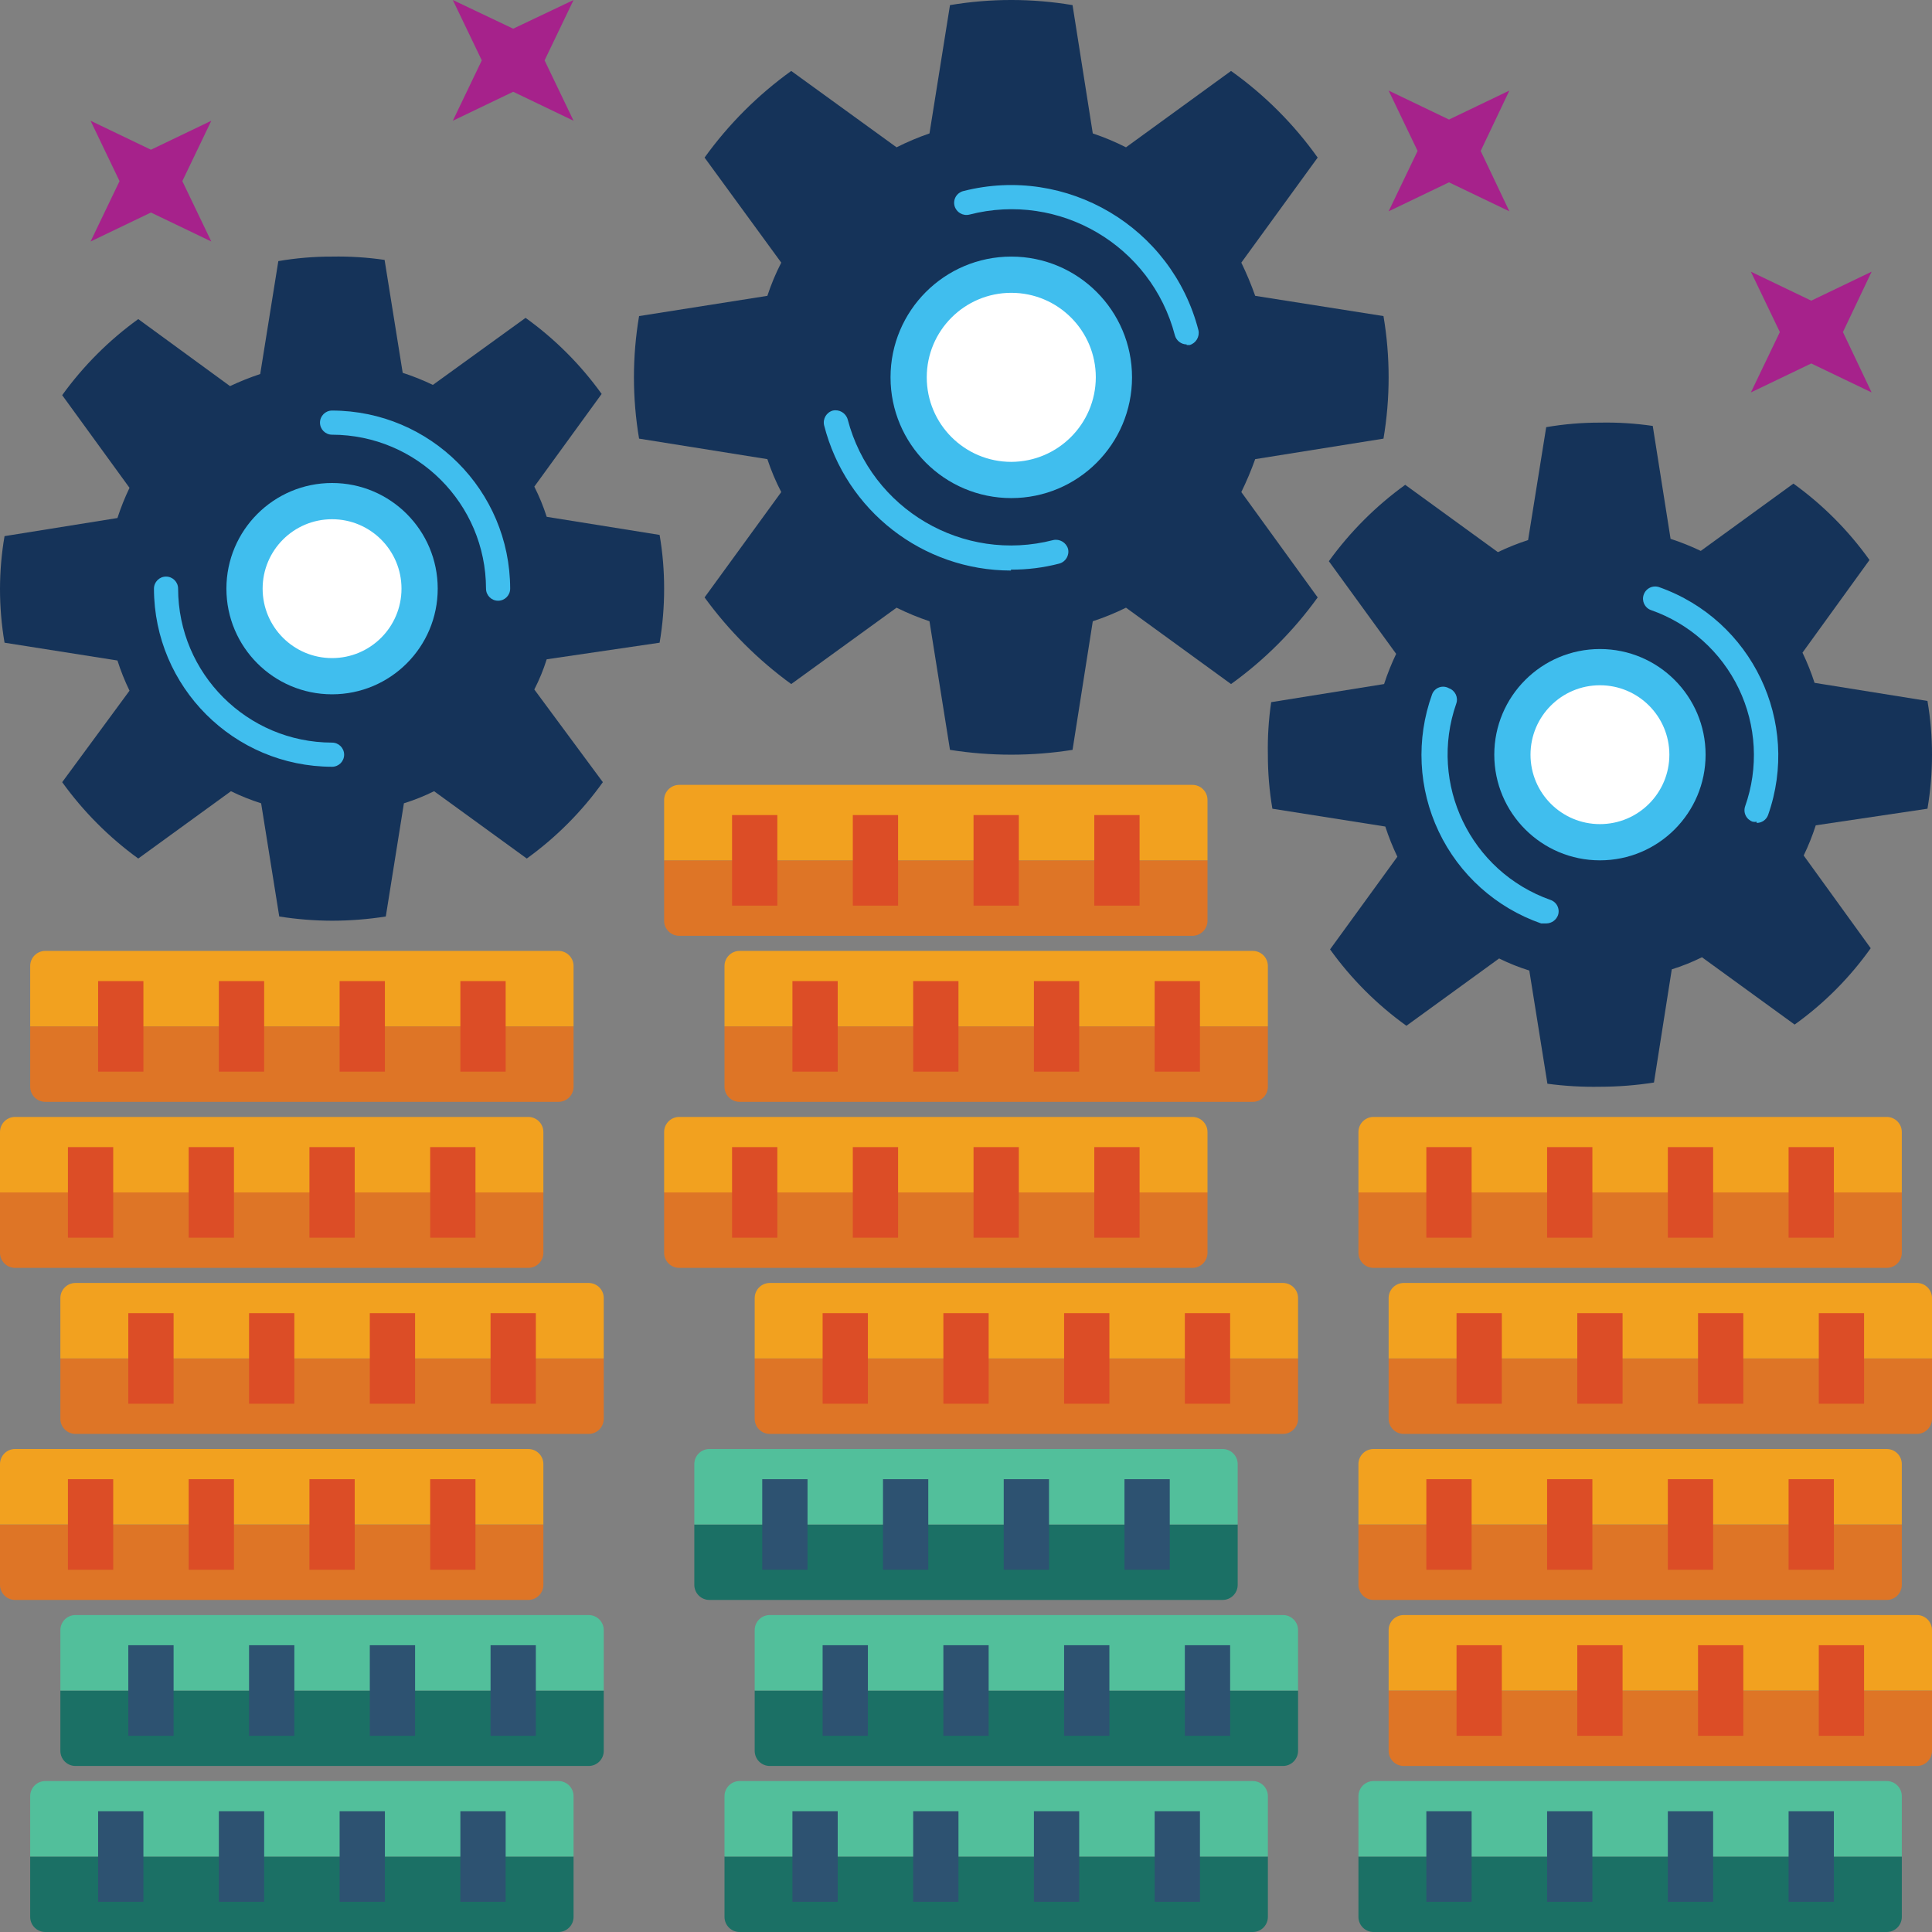 <?xml version="1.0" encoding="UTF-8"?>
<svg width="80px" height="80px" viewBox="0 0 80 80" version="1.1" xmlns="http://www.w3.org/2000/svg" xmlns:xlink="http://www.w3.org/1999/xlink">
    <rect x="0" y="0" width="80" height="80" fill="#808080" stroke="none"/>
    <title>icon-contributing</title>
    <g id="Design---2020" stroke="none" stroke-width="1" fill="none" fill-rule="evenodd">
        <g id="Review" transform="translate(-106, -1287)" fill-rule="nonzero">
            <g id="icon-contributing" transform="translate(106, 1287)">
                <path d="M27.313,26.613 C27.439,25.873 27.501,25.125 27.5,24.375 C27.501,23.629 27.439,22.885 27.313,22.15 L22.638,21.4 C22.5,20.97 22.329,20.552 22.125,20.15 L24.913,16.312 C24.041,15.098 22.977,14.034 21.763,13.162 L17.925,15.938 C17.52,15.743 17.102,15.576 16.675,15.438 L15.925,10.762 C15.205,10.657 14.478,10.611 13.75,10.625 C13.004,10.623 12.26,10.686 11.525,10.812 L10.775,15.488 C10.349,15.629 9.931,15.796 9.525,15.988 L5.725,13.213 C4.513,14.087 3.45,15.151 2.575,16.363 L5.363,20.2 C5.168,20.605 5.001,21.023 4.863,21.45 L0.188,22.2 C0.064,22.918 0.002,23.646 0,24.375 C-0.001,25.125 0.062,25.873 0.188,26.613 L4.863,27.35 C4.999,27.778 5.166,28.196 5.363,28.6 L2.575,32.388 C3.449,33.603 4.513,34.671 5.725,35.55 L9.563,32.763 C9.966,32.96 10.384,33.127 10.813,33.263 L11.563,37.95 C12.286,38.064 13.017,38.123 13.75,38.125 C14.495,38.124 15.239,38.065 15.975,37.95 L16.725,33.263 C17.154,33.13 17.572,32.962 17.975,32.763 L21.813,35.55 C23.028,34.674 24.092,33.606 24.963,32.388 L22.125,28.55 C22.331,28.149 22.503,27.731 22.638,27.3 L27.313,26.613 Z" id="Path" fill="#153359"></path>
                <path d="M13.75,28 C11.748,28 10.125,26.377 10.125,24.375 C10.125,22.373 11.748,20.75 13.75,20.75 C15.752,20.75 17.375,22.373 17.375,24.375 C17.375,26.377 15.752,28 13.75,28" id="Path" fill="#FFFFFF"></path>
                <path d="M13.75,31.75 C9.68,31.743 6.382,28.445 6.375,24.375 C6.375,24.099 6.599,23.875 6.875,23.875 C7.151,23.875 7.375,24.099 7.375,24.375 C7.382,27.893 10.232,30.743 13.75,30.75 C14.026,30.75 14.25,30.974 14.25,31.25 C14.25,31.526 14.026,31.75 13.75,31.75" id="Path" fill="#40BEEE"></path>
                <path d="M20.625,24.875 C20.349,24.875 20.125,24.651 20.125,24.375 C20.118,20.857 17.268,18.007 13.75,18 C13.474,18 13.25,17.776 13.25,17.5 C13.25,17.224 13.474,17 13.75,17 C17.82,17.007 21.118,20.305 21.125,24.375 C21.125,24.651 20.901,24.875 20.625,24.875" id="Path" fill="#40BEEE"></path>
                <path d="M79.812,33.487 C79.938,32.748 80.001,32 80,31.25 C80.001,30.504 79.938,29.76 79.812,29.025 L75.137,28.275 C74.999,27.848 74.832,27.43 74.637,27.025 L77.412,23.188 C76.542,21.969 75.478,20.901 74.262,20.025 L70.425,22.812 C70.02,22.618 69.602,22.451 69.175,22.312 L68.437,17.637 C67.713,17.531 66.982,17.485 66.25,17.5 C65.504,17.499 64.76,17.561 64.025,17.688 L63.275,22.363 C62.848,22.501 62.43,22.668 62.025,22.863 L58.187,20.075 C56.971,20.954 55.904,22.021 55.025,23.238 L57.812,27.075 C57.618,27.48 57.451,27.898 57.312,28.325 L52.637,29.075 C52.531,29.795 52.485,30.522 52.5,31.25 C52.499,32 52.561,32.748 52.687,33.487 L57.362,34.225 C57.501,34.652 57.668,35.07 57.862,35.475 L55.075,39.312 C55.95,40.532 57.018,41.6 58.237,42.475 L62.075,39.688 C62.478,39.887 62.896,40.055 63.325,40.188 L64.075,44.875 C64.796,44.971 65.523,45.013 66.25,45 C66.999,44.999 67.747,44.941 68.487,44.825 L69.225,40.138 C69.654,40.005 70.072,39.837 70.475,39.638 L74.312,42.425 C75.531,41.553 76.595,40.484 77.462,39.263 L74.687,35.425 C74.882,35.02 75.049,34.602 75.187,34.175 L79.812,33.487 Z" id="Path" fill="#153359"></path>
                <path d="M66.25,34.875 C64.248,34.875 62.625,33.252 62.625,31.25 C62.625,29.248 64.248,27.625 66.25,27.625 C68.252,27.625 69.875,29.248 69.875,31.25 C69.875,33.252 68.252,34.875 66.25,34.875" id="Path" fill="#FFFFFF"></path>
                <path d="M63.975,38.237 L63.812,38.237 C61.949,37.587 60.423,36.218 59.576,34.436 C58.728,32.653 58.629,30.606 59.3,28.75 C59.351,28.616 59.457,28.511 59.592,28.463 C59.727,28.415 59.876,28.428 60,28.5 C60.258,28.594 60.392,28.879 60.3,29.137 C59.142,32.458 60.885,36.089 64.2,37.263 C64.326,37.305 64.43,37.396 64.489,37.516 C64.548,37.636 64.556,37.774 64.512,37.9 C64.437,38.098 64.249,38.231 64.037,38.237" id="Path" fill="#40BEEE"></path>
                <path d="M72.737,34.025 C72.684,34.037 72.629,34.037 72.575,34.025 C72.449,33.982 72.345,33.891 72.286,33.771 C72.227,33.652 72.219,33.513 72.262,33.388 C72.826,31.793 72.731,30.04 71.999,28.515 C71.267,26.991 69.959,25.82 68.362,25.262 C68.104,25.169 67.97,24.884 68.062,24.625 C68.105,24.499 68.196,24.395 68.316,24.336 C68.436,24.277 68.574,24.269 68.7,24.312 C72.551,25.674 74.571,29.898 73.212,33.75 C73.139,33.948 72.949,34.078 72.737,34.075" id="Path" fill="#40BEEE"></path>
                <path d="M57.287,18.163 C57.571,16.483 57.571,14.767 57.287,13.088 L51.975,12.25 C51.809,11.781 51.617,11.322 51.4,10.875 L54.562,6.525 C53.575,5.138 52.362,3.925 50.975,2.938 L46.625,6.1 C46.181,5.875 45.722,5.683 45.25,5.525 L44.412,0.212 C42.733,-0.071 41.017,-0.071 39.337,0.212 L38.488,5.525 C38.021,5.685 37.566,5.878 37.125,6.1 L32.763,2.938 C31.381,3.932 30.169,5.143 29.175,6.525 L32.35,10.875 C32.122,11.317 31.93,11.777 31.775,12.25 L26.463,13.088 C26.179,14.767 26.179,16.483 26.463,18.163 L31.775,19.012 C31.93,19.481 32.122,19.937 32.35,20.375 L29.175,24.738 C30.176,26.114 31.386,27.324 32.763,28.325 L37.125,25.163 C37.566,25.381 38.021,25.569 38.488,25.725 L39.337,31.05 C41.019,31.316 42.731,31.316 44.412,31.05 L45.25,25.725 C45.721,25.571 46.181,25.383 46.625,25.163 L50.975,28.325 C52.357,27.331 53.568,26.119 54.562,24.738 L51.4,20.375 C51.617,19.932 51.809,19.477 51.975,19.012 L57.287,18.163 Z" id="Path" fill="#153359"></path>
                <path d="M41.875,19.875 C39.528,19.875 37.625,17.972 37.625,15.625 C37.625,13.278 39.528,11.375 41.875,11.375 C44.222,11.375 46.125,13.278 46.125,15.625 C46.125,17.972 44.222,19.875 41.875,19.875" id="Path" fill="#FFFFFF"></path>
                <path d="M13.75,20 C11.334,20 9.375,21.959 9.375,24.375 C9.375,26.791 11.334,28.75 13.75,28.75 C16.166,28.75 18.125,26.791 18.125,24.375 C18.125,21.959 16.166,20 13.75,20 M13.75,27.25 C12.162,27.25 10.875,25.963 10.875,24.375 C10.875,22.787 12.162,21.5 13.75,21.5 C15.338,21.5 16.625,22.787 16.625,24.375 C16.625,25.963 15.338,27.25 13.75,27.25" id="Shape" fill="#40BEEE"></path>
                <path d="M66.25,26.875 C63.834,26.875 61.875,28.834 61.875,31.25 C61.875,33.666 63.834,35.625 66.25,35.625 C68.666,35.625 70.625,33.666 70.625,31.25 C70.625,28.834 68.666,26.875 66.25,26.875 M66.25,34.125 C64.662,34.125 63.375,32.838 63.375,31.25 C63.375,29.662 64.662,28.375 66.25,28.375 C67.838,28.375 69.125,29.662 69.125,31.25 C69.125,32.838 67.838,34.125 66.25,34.125" id="Shape" fill="#40BEEE"></path>
                <path d="M41.875,10.625 C39.114,10.625 36.875,12.864 36.875,15.625 C36.875,18.386 39.114,20.625 41.875,20.625 C44.636,20.625 46.875,18.386 46.875,15.625 C46.875,12.864 44.636,10.625 41.875,10.625 M41.875,19.125 C39.942,19.125 38.375,17.558 38.375,15.625 C38.375,13.692 39.942,12.125 41.875,12.125 C43.808,12.125 45.375,13.692 45.375,15.625 C45.368,17.555 43.805,19.118 41.875,19.125" id="Shape" fill="#40BEEE"></path>
                <path d="M41.862,23.625 C38.213,23.624 35.027,21.149 34.125,17.613 C34.061,17.344 34.221,17.073 34.488,17 C34.755,16.943 35.021,17.101 35.1,17.363 C36.073,21.091 39.882,23.328 43.612,22.363 C43.88,22.305 44.146,22.463 44.225,22.725 C44.289,22.993 44.129,23.264 43.862,23.337 C43.209,23.507 42.537,23.591 41.862,23.587" id="Path" fill="#40BEEE"></path>
                <path d="M49.137,14.262 C48.91,14.26 48.711,14.107 48.65,13.887 C47.677,10.159 43.868,7.922 40.137,8.887 C39.869,8.951 39.598,8.791 39.525,8.525 C39.491,8.396 39.51,8.258 39.578,8.143 C39.646,8.028 39.758,7.945 39.887,7.912 C44.167,6.822 48.522,9.399 49.625,13.675 C49.682,13.942 49.524,14.209 49.262,14.287 L49.137,14.287" id="Path" fill="#40BEEE"></path>
                <path d="M50,49.375 L27.5,49.375 L27.5,51.875 C27.5,52.22 27.78,52.5 28.125,52.5 L49.375,52.5 C49.72,52.5 50,52.22 50,51.875 L50,49.375 Z" id="Path" fill="#DE7526"></path>
                <path d="M49.375,46.25 L28.125,46.25 C27.78,46.25 27.5,46.53 27.5,46.875 L27.5,49.375 L50,49.375 L50,46.875 C50,46.53 49.72,46.25 49.375,46.25" id="Path" fill="#F2A11F"></path>
                <rect id="Rectangle" fill="#DC4D26" x="40.312" y="47.5" width="1.875" height="3.75"></rect>
                <rect id="Rectangle" fill="#DC4D26" x="45.312" y="47.5" width="1.875" height="3.75"></rect>
                <rect id="Rectangle" fill="#DC4D26" x="35.313" y="47.5" width="1.875" height="3.75"></rect>
                <rect id="Rectangle" fill="#DC4D26" x="30.313" y="47.5" width="1.875" height="3.75"></rect>
                <path d="M22.5,49.375 L1.7542187e-05,49.375 L1.7542187e-05,51.875 C1.7542187e-05,52.22 0.28,52.5 0.625,52.5 L21.875,52.5 C22.22,52.5 22.5,52.22 22.5,51.875 L22.5,49.375 Z" id="Path" fill="#DE7526"></path>
                <path d="M21.875,46.25 L0.625,46.25 C0.28,46.25 1.7542187e-05,46.53 1.7542187e-05,46.875 L1.7542187e-05,49.375 L22.5,49.375 L22.5,46.875 C22.5,46.53 22.22,46.25 21.875,46.25" id="Path" fill="#F2A11F"></path>
                <rect id="Rectangle" fill="#DC4D26" x="12.813" y="47.5" width="1.875" height="3.75"></rect>
                <rect id="Rectangle" fill="#DC4D26" x="17.813" y="47.5" width="1.875" height="3.75"></rect>
                <rect id="Rectangle" fill="#DC4D26" x="7.813" y="47.5" width="1.875" height="3.75"></rect>
                <rect id="Rectangle" fill="#DC4D26" x="2.813" y="47.5" width="1.875" height="3.75"></rect>
                <path d="M53.75,56.25 L31.25,56.25 L31.25,58.75 C31.25,59.095 31.53,59.375 31.875,59.375 L53.125,59.375 C53.47,59.375 53.75,59.095 53.75,58.75 L53.75,56.25 Z" id="Path" fill="#DE7526"></path>
                <path d="M53.125,53.125 L31.875,53.125 C31.53,53.125 31.25,53.405 31.25,53.75 L31.25,56.25 L53.75,56.25 L53.75,53.75 C53.75,53.405 53.47,53.125 53.125,53.125" id="Path" fill="#F2A11F"></path>
                <rect id="Rectangle" fill="#DC4D26" x="44.062" y="54.375" width="1.875" height="3.75"></rect>
                <rect id="Rectangle" fill="#DC4D26" x="49.062" y="54.375" width="1.875" height="3.75"></rect>
                <rect id="Rectangle" fill="#DC4D26" x="39.063" y="54.375" width="1.875" height="3.75"></rect>
                <rect id="Rectangle" fill="#DC4D26" x="34.063" y="54.375" width="1.875" height="3.75"></rect>
                <path d="M51.25,63.125 L28.75,63.125 L28.75,65.625 C28.75,65.97 29.03,66.25 29.375,66.25 L50.625,66.25 C50.97,66.25 51.25,65.97 51.25,65.625 L51.25,63.125 Z" id="Path" fill="#1B7065"></path>
                <path d="M50.625,60 L29.375,60 C29.03,60 28.75,60.28 28.75,60.625 L28.75,63.125 L51.25,63.125 L51.25,60.625 C51.25,60.28 50.97,60 50.625,60" id="Path" fill="#52BF9B"></path>
                <rect id="Rectangle" fill="#2D5271" x="41.562" y="61.25" width="1.875" height="3.75"></rect>
                <rect id="Rectangle" fill="#2D5271" x="46.562" y="61.25" width="1.875" height="3.75"></rect>
                <rect id="Rectangle" fill="#2D5271" x="36.563" y="61.25" width="1.875" height="3.75"></rect>
                <rect id="Rectangle" fill="#2D5271" x="31.563" y="61.25" width="1.875" height="3.75"></rect>
                <path d="M52.5,42.5 L30,42.5 L30,45 C30,45.345 30.28,45.625 30.625,45.625 L51.875,45.625 C52.22,45.625 52.5,45.345 52.5,45 L52.5,42.5 Z" id="Path" fill="#DE7526"></path>
                <path d="M51.875,39.375 L30.625,39.375 C30.28,39.375 30,39.655 30,40 L30,42.5 L52.5,42.5 L52.5,40 C52.5,39.655 52.22,39.375 51.875,39.375" id="Path" fill="#F2A11F"></path>
                <rect id="Rectangle" fill="#DC4D26" x="42.812" y="40.625" width="1.875" height="3.75"></rect>
                <rect id="Rectangle" fill="#DC4D26" x="47.812" y="40.625" width="1.875" height="3.75"></rect>
                <rect id="Rectangle" fill="#DC4D26" x="37.813" y="40.625" width="1.875" height="3.75"></rect>
                <rect id="Rectangle" fill="#DC4D26" x="32.813" y="40.625" width="1.875" height="3.75"></rect>
                <path d="M53.75,70 L31.25,70 L31.25,72.5 C31.25,72.845 31.53,73.125 31.875,73.125 L53.125,73.125 C53.47,73.125 53.75,72.845 53.75,72.5 L53.75,70 Z" id="Path" fill="#1B7065"></path>
                <path d="M53.125,66.875 L31.875,66.875 C31.53,66.875 31.25,67.155 31.25,67.5 L31.25,70 L53.75,70 L53.75,67.5 C53.75,67.155 53.47,66.875 53.125,66.875" id="Path" fill="#52BF9B"></path>
                <rect id="Rectangle" fill="#2D5271" x="44.062" y="68.125" width="1.875" height="3.75"></rect>
                <rect id="Rectangle" fill="#2D5271" x="49.062" y="68.125" width="1.875" height="3.75"></rect>
                <rect id="Rectangle" fill="#2D5271" x="39.063" y="68.125" width="1.875" height="3.75"></rect>
                <rect id="Rectangle" fill="#2D5271" x="34.063" y="68.125" width="1.875" height="3.75"></rect>
                <path d="M52.5,76.875 L30,76.875 L30,79.375 C30,79.72 30.28,80 30.625,80 L51.875,80 C52.22,80 52.5,79.72 52.5,79.375 L52.5,76.875 Z" id="Path" fill="#1B7065"></path>
                <path d="M51.875,73.75 L30.625,73.75 C30.28,73.75 30,74.03 30,74.375 L30,76.875 L52.5,76.875 L52.5,74.375 C52.5,74.03 52.22,73.75 51.875,73.75" id="Path" fill="#52BF9B"></path>
                <rect id="Rectangle" fill="#2D5271" x="42.812" y="75" width="1.875" height="3.75"></rect>
                <rect id="Rectangle" fill="#2D5271" x="47.812" y="75" width="1.875" height="3.75"></rect>
                <rect id="Rectangle" fill="#2D5271" x="37.813" y="75" width="1.875" height="3.75"></rect>
                <rect id="Rectangle" fill="#2D5271" x="32.813" y="75" width="1.875" height="3.75"></rect>
                <path d="M80,56.25 L57.5,56.25 L57.5,58.75 C57.5,59.095 57.78,59.375 58.125,59.375 L79.375,59.375 C79.72,59.375 80,59.095 80,58.75 L80,56.25 Z" id="Path" fill="#DE7526"></path>
                <path d="M79.375,53.125 L58.125,53.125 C57.78,53.125 57.5,53.405 57.5,53.75 L57.5,56.25 L80,56.25 L80,53.75 C80,53.405 79.72,53.125 79.375,53.125" id="Path" fill="#F2A11F"></path>
                <rect id="Rectangle" fill="#DC4D26" x="70.312" y="54.375" width="1.875" height="3.75"></rect>
                <rect id="Rectangle" fill="#DC4D26" x="75.312" y="54.375" width="1.875" height="3.75"></rect>
                <rect id="Rectangle" fill="#DC4D26" x="65.312" y="54.375" width="1.875" height="3.75"></rect>
                <rect id="Rectangle" fill="#DC4D26" x="60.312" y="54.375" width="1.875" height="3.75"></rect>
                <path d="M78.75,63.125 L56.25,63.125 L56.25,65.625 C56.25,65.97 56.53,66.25 56.875,66.25 L78.125,66.25 C78.47,66.25 78.75,65.97 78.75,65.625 L78.75,63.125 Z" id="Path" fill="#DE7526"></path>
                <path d="M78.125,60 L56.875,60 C56.53,60 56.25,60.28 56.25,60.625 L56.25,63.125 L78.75,63.125 L78.75,60.625 C78.75,60.28 78.47,60 78.125,60" id="Path" fill="#F2A11F"></path>
                <rect id="Rectangle" fill="#DC4D26" x="69.062" y="61.25" width="1.875" height="3.75"></rect>
                <rect id="Rectangle" fill="#DC4D26" x="74.062" y="61.25" width="1.875" height="3.75"></rect>
                <rect id="Rectangle" fill="#DC4D26" x="64.062" y="61.25" width="1.875" height="3.75"></rect>
                <rect id="Rectangle" fill="#DC4D26" x="59.062" y="61.25" width="1.875" height="3.75"></rect>
                <path d="M80,70 L57.5,70 L57.5,72.5 C57.5,72.845 57.78,73.125 58.125,73.125 L79.375,73.125 C79.72,73.125 80,72.845 80,72.5 L80,70 Z" id="Path" fill="#DE7526"></path>
                <path d="M79.375,66.875 L58.125,66.875 C57.78,66.875 57.5,67.155 57.5,67.5 L57.5,70 L80,70 L80,67.5 C80,67.155 79.72,66.875 79.375,66.875" id="Path" fill="#F2A11F"></path>
                <rect id="Rectangle" fill="#DC4D26" x="70.312" y="68.125" width="1.875" height="3.75"></rect>
                <rect id="Rectangle" fill="#DC4D26" x="75.312" y="68.125" width="1.875" height="3.75"></rect>
                <rect id="Rectangle" fill="#DC4D26" x="65.312" y="68.125" width="1.875" height="3.75"></rect>
                <rect id="Rectangle" fill="#DC4D26" x="60.312" y="68.125" width="1.875" height="3.75"></rect>
                <path d="M78.75,49.375 L56.25,49.375 L56.25,51.875 C56.25,52.22 56.53,52.5 56.875,52.5 L78.125,52.5 C78.47,52.5 78.75,52.22 78.75,51.875 L78.75,49.375 Z" id="Path" fill="#DE7526"></path>
                <path d="M78.125,46.25 L56.875,46.25 C56.53,46.25 56.25,46.53 56.25,46.875 L56.25,49.375 L78.75,49.375 L78.75,46.875 C78.75,46.53 78.47,46.25 78.125,46.25" id="Path" fill="#F2A11F"></path>
                <rect id="Rectangle" fill="#DC4D26" x="69.062" y="47.5" width="1.875" height="3.75"></rect>
                <rect id="Rectangle" fill="#DC4D26" x="74.062" y="47.5" width="1.875" height="3.75"></rect>
                <rect id="Rectangle" fill="#DC4D26" x="64.062" y="47.5" width="1.875" height="3.75"></rect>
                <rect id="Rectangle" fill="#DC4D26" x="59.062" y="47.5" width="1.875" height="3.75"></rect>
                <path d="M78.75,76.875 L56.25,76.875 L56.25,79.375 C56.25,79.72 56.53,80 56.875,80 L78.125,80 C78.47,80 78.75,79.72 78.75,79.375 L78.75,76.875 Z" id="Path" fill="#1B7065"></path>
                <path d="M78.125,73.75 L56.875,73.75 C56.53,73.75 56.25,74.03 56.25,74.375 L56.25,76.875 L78.75,76.875 L78.75,74.375 C78.75,74.03 78.47,73.75 78.125,73.75" id="Path" fill="#52BF9B"></path>
                <rect id="Rectangle" fill="#2D5271" x="69.062" y="75" width="1.875" height="3.75"></rect>
                <rect id="Rectangle" fill="#2D5271" x="74.062" y="75" width="1.875" height="3.75"></rect>
                <rect id="Rectangle" fill="#2D5271" x="64.062" y="75" width="1.875" height="3.75"></rect>
                <rect id="Rectangle" fill="#2D5271" x="59.062" y="75" width="1.875" height="3.75"></rect>
                <path d="M25,56.25 L2.5,56.25 L2.5,58.75 C2.5,59.095 2.78,59.375 3.125,59.375 L24.375,59.375 C24.72,59.375 25,59.095 25,58.75 L25,56.25 Z" id="Path" fill="#DE7526"></path>
                <path d="M24.375,53.125 L3.125,53.125 C2.78,53.125 2.5,53.405 2.5,53.75 L2.5,56.25 L25,56.25 L25,53.75 C25,53.405 24.72,53.125 24.375,53.125" id="Path" fill="#F2A11F"></path>
                <rect id="Rectangle" fill="#DC4D26" x="15.313" y="54.375" width="1.875" height="3.75"></rect>
                <rect id="Rectangle" fill="#DC4D26" x="20.313" y="54.375" width="1.875" height="3.75"></rect>
                <rect id="Rectangle" fill="#DC4D26" x="10.313" y="54.375" width="1.875" height="3.75"></rect>
                <rect id="Rectangle" fill="#DC4D26" x="5.313" y="54.375" width="1.875" height="3.75"></rect>
                <path d="M22.5,63.125 L1.7542187e-05,63.125 L1.7542187e-05,65.625 C1.7542187e-05,65.97 0.28,66.25 0.625,66.25 L21.875,66.25 C22.22,66.25 22.5,65.97 22.5,65.625 L22.5,63.125 Z" id="Path" fill="#DE7526"></path>
                <path d="M21.875,60 L0.625,60 C0.28,60 1.7542187e-05,60.28 1.7542187e-05,60.625 L1.7542187e-05,63.125 L22.5,63.125 L22.5,60.625 C22.5,60.28 22.22,60 21.875,60" id="Path" fill="#F2A11F"></path>
                <rect id="Rectangle" fill="#DC4D26" x="12.813" y="61.25" width="1.875" height="3.75"></rect>
                <rect id="Rectangle" fill="#DC4D26" x="17.813" y="61.25" width="1.875" height="3.75"></rect>
                <rect id="Rectangle" fill="#DC4D26" x="7.813" y="61.25" width="1.875" height="3.75"></rect>
                <rect id="Rectangle" fill="#DC4D26" x="2.813" y="61.25" width="1.875" height="3.75"></rect>
                <path d="M50,35.625 L27.5,35.625 L27.5,38.125 C27.5,38.47 27.78,38.75 28.125,38.75 L49.375,38.75 C49.72,38.75 50,38.47 50,38.125 L50,35.625 Z" id="Path" fill="#DE7526"></path>
                <path d="M49.375,32.5 L28.125,32.5 C27.78,32.5 27.5,32.78 27.5,33.125 L27.5,35.625 L50,35.625 L50,33.125 C50,32.78 49.72,32.5 49.375,32.5" id="Path" fill="#F2A11F"></path>
                <rect id="Rectangle" fill="#DC4D26" x="40.312" y="33.75" width="1.875" height="3.75"></rect>
                <rect id="Rectangle" fill="#DC4D26" x="45.312" y="33.75" width="1.875" height="3.75"></rect>
                <rect id="Rectangle" fill="#DC4D26" x="35.313" y="33.75" width="1.875" height="3.75"></rect>
                <rect id="Rectangle" fill="#DC4D26" x="30.313" y="33.75" width="1.875" height="3.75"></rect>
                <path d="M23.75,42.5 L1.25,42.5 L1.25,45 C1.25,45.345 1.53,45.625 1.875,45.625 L23.125,45.625 C23.47,45.625 23.75,45.345 23.75,45 L23.75,42.5 Z" id="Path" fill="#DE7526"></path>
                <path d="M23.125,39.375 L1.875,39.375 C1.53,39.375 1.25,39.655 1.25,40 L1.25,42.5 L23.75,42.5 L23.75,40 C23.75,39.655 23.47,39.375 23.125,39.375" id="Path" fill="#F2A11F"></path>
                <rect id="Rectangle" fill="#DC4D26" x="14.063" y="40.625" width="1.875" height="3.75"></rect>
                <rect id="Rectangle" fill="#DC4D26" x="19.063" y="40.625" width="1.875" height="3.75"></rect>
                <rect id="Rectangle" fill="#DC4D26" x="9.063" y="40.625" width="1.875" height="3.75"></rect>
                <rect id="Rectangle" fill="#DC4D26" x="4.063" y="40.625" width="1.875" height="3.75"></rect>
                <path d="M25,70 L2.5,70 L2.5,72.5 C2.5,72.845 2.78,73.125 3.125,73.125 L24.375,73.125 C24.72,73.125 25,72.845 25,72.5 L25,70 Z" id="Path" fill="#1B7065"></path>
                <path d="M24.375,66.875 L3.125,66.875 C2.78,66.875 2.5,67.155 2.5,67.5 L2.5,70 L25,70 L25,67.5 C25,67.155 24.72,66.875 24.375,66.875" id="Path" fill="#52BF9B"></path>
                <rect id="Rectangle" fill="#2D5271" x="15.313" y="68.125" width="1.875" height="3.75"></rect>
                <rect id="Rectangle" fill="#2D5271" x="20.313" y="68.125" width="1.875" height="3.75"></rect>
                <rect id="Rectangle" fill="#2D5271" x="10.313" y="68.125" width="1.875" height="3.75"></rect>
                <rect id="Rectangle" fill="#2D5271" x="5.313" y="68.125" width="1.875" height="3.75"></rect>
                <path d="M23.75,76.875 L1.25,76.875 L1.25,79.375 C1.25,79.72 1.53,80 1.875,80 L23.125,80 C23.47,80 23.75,79.72 23.75,79.375 L23.75,76.875 Z" id="Path" fill="#1B7065"></path>
                <path d="M23.125,73.75 L1.875,73.75 C1.53,73.75 1.25,74.03 1.25,74.375 L1.25,76.875 L23.75,76.875 L23.75,74.375 C23.75,74.03 23.47,73.75 23.125,73.75" id="Path" fill="#52BF9B"></path>
                <rect id="Rectangle" fill="#2D5271" x="14.063" y="75" width="1.875" height="3.75"></rect>
                <rect id="Rectangle" fill="#2D5271" x="19.063" y="75" width="1.875" height="3.75"></rect>
                <rect id="Rectangle" fill="#2D5271" x="9.063" y="75" width="1.875" height="3.75"></rect>
                <rect id="Rectangle" fill="#2D5271" x="4.063" y="75" width="1.875" height="3.75"></rect>
                <polygon id="Path" fill="#A6228B" points="3.75 5 4.95 7.5 3.75 10 6.25 8.8 8.75 10 7.55 7.5 8.75 5 6.25 6.2"></polygon>
                <polygon id="Path" fill="#A6228B" points="18.75 0 19.95 2.5 18.75 5 21.25 3.8 23.75 5 22.55 2.5 23.75 0 21.25 1.188"></polygon>
                <polygon id="Path" fill="#A6228B" points="72.5 11.25 73.7 13.75 72.5 16.25 75 15.05 77.5 16.25 76.312 13.75 77.5 11.25 75 12.45"></polygon>
                <polygon id="Path" fill="#A6228B" points="57.5 3.75 58.7 6.25 57.5 8.75 60 7.55 62.5 8.75 61.312 6.25 62.5 3.75 60 4.95"></polygon>
            </g>
        </g>
    </g>
</svg>